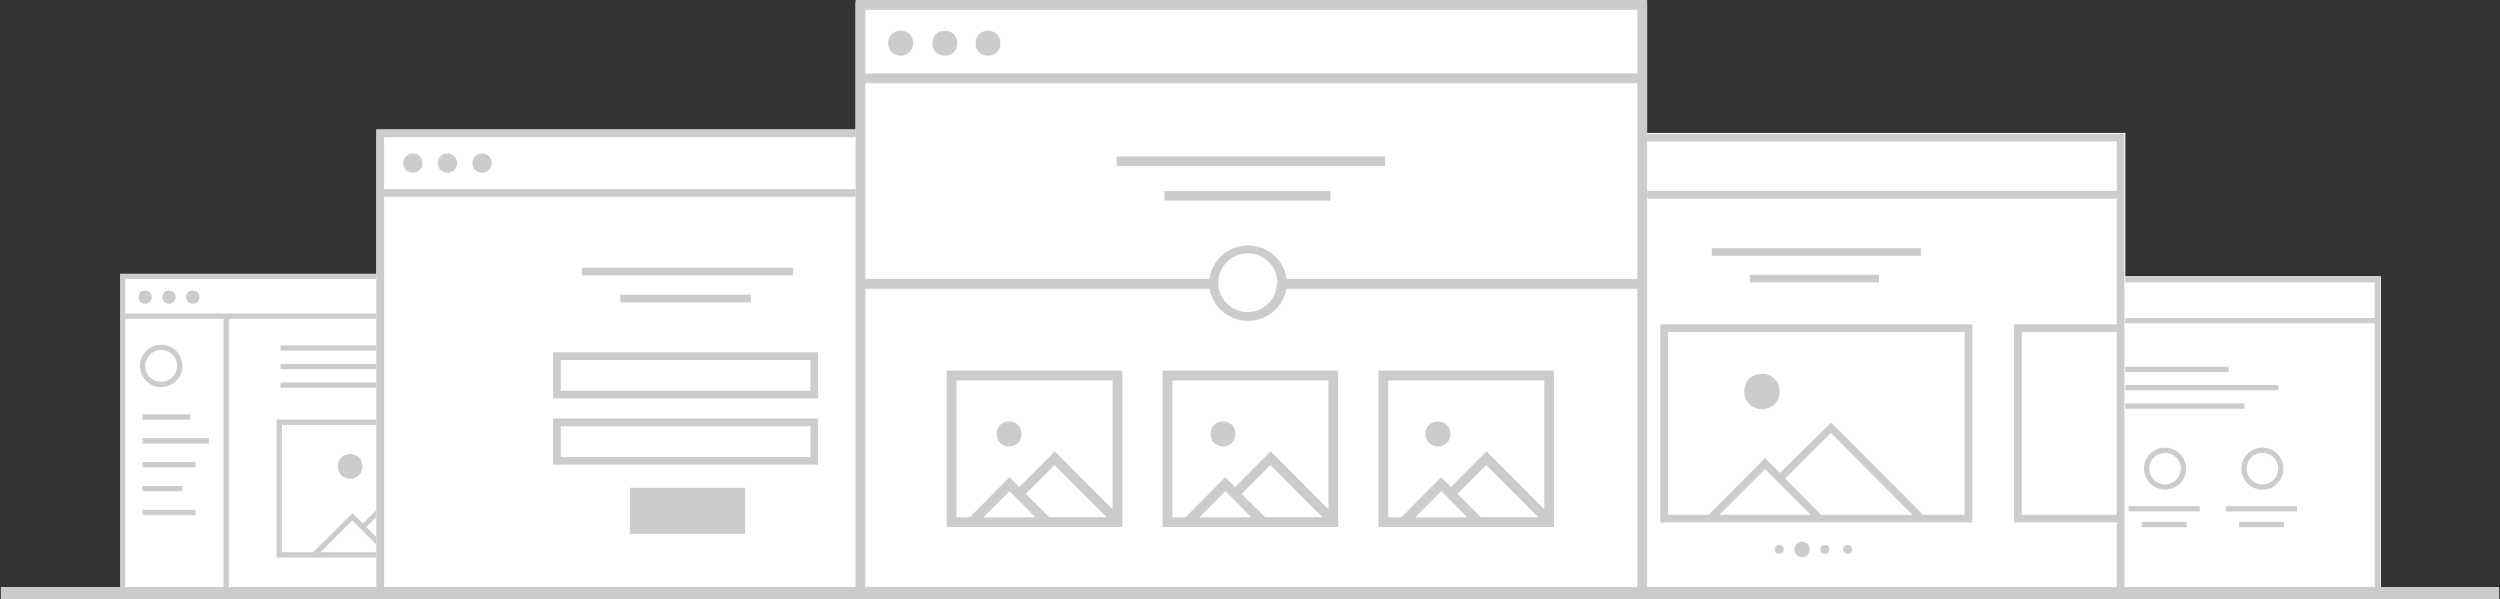 <?xml version="1.0" encoding="UTF-8"?>
<svg width="1448px" height="347px" viewBox="0 0 1448 347" version="1.1" xmlns="http://www.w3.org/2000/svg" xmlns:xlink="http://www.w3.org/1999/xlink">
    <rect x="0" y="0" width="1448" height="347" fill="#333333" stroke="none"/>
    <!-- Generator: Sketch 45.1 (43504) - http://www.bohemiancoding.com/sketch -->
    <title>Hero Image</title>
    <desc>Created with Sketch.</desc>
    <defs></defs>
    <g id="Page-1" stroke="none" stroke-width="1" fill="none" fill-rule="evenodd">
        <g id="Desktop-HD" transform="translate(-236, -411)">
            <g id="Group-2" transform="translate(240, 173)">
                <g id="Hero-Image" transform="translate(0, 238)">
                    <g id="np_wireframe-site_711411_000000" transform="translate(65, 158)">
                        <rect id="Rectangle-3" fill="#FFFFFF" x="1" y="1" width="248" height="187"></rect>
                        <path d="M140.92,112.12 C140.92,121.628 126.658,121.628 126.658,112.12 C126.658,102.611 140.92,102.611 140.92,112.12" id="Shape" fill="#CCCCCC" fill-rule="nonzero"></path>
                        <path d="M91.193,164.954 L217.201,164.954 L217.201,85.046 L91.193,85.046 L91.193,164.954 Z M153.466,161.88 L116.585,161.88 L135.025,143.44 L153.466,161.88 Z M143.165,147.246 L161.605,128.806 L194.548,161.881 L157.668,161.881 L143.165,147.246 Z M94.268,88.121 L214.129,88.121 L214.129,161.881 L198.27,161.881 L198.582,161.569 L161.701,124.689 L141.172,145.218 L135.182,139.227 L112.252,161.881 L94.267,161.881 L94.268,88.121 Z" id="Shape" fill="#CCCCCC" fill-rule="nonzero"></path>
                        <polygon id="Shape" fill="#CCCCCC" fill-rule="nonzero" points="93.498 42.019 182.626 42.019 182.626 45.092 93.498 45.092"></polygon>
                        <polygon id="Shape" fill="#CCCCCC" fill-rule="nonzero" points="93.498 63.533 159.575 63.533 159.575 66.606 93.498 66.606"></polygon>
                        <polygon id="Shape" fill="#CCCCCC" fill-rule="nonzero" points="93.498 52.776 204.139 52.776 204.139 55.849 93.498 55.849"></polygon>
                        <path d="M0.529,0.529 L0.529,188.004 L249.471,188.004 L249.471,0.529 L0.529,0.529 Z M246.398,3.602 L246.398,23.579 L3.602,23.579 L3.602,3.602 L246.398,3.602 Z M3.602,26.652 L60.459,26.652 L60.459,184.931 L3.602,184.931 L3.602,26.652 Z M63.533,184.931 L63.533,26.652 L246.398,26.652 L246.398,184.931 L63.533,184.931 Z" id="Shape" fill="#CCCCCC" fill-rule="nonzero"></path>
                        <path d="M18.874,14.082 C18.874,19.209 11.19,19.209 11.19,14.082 C11.19,8.956 18.874,8.956 18.874,14.082" id="Shape" fill="#CCCCCC" fill-rule="nonzero"></path>
                        <path d="M32.704,14.082 C32.704,19.209 25.02,19.209 25.02,14.082 C25.02,8.956 32.704,8.956 32.704,14.082" id="Shape" fill="#CCCCCC" fill-rule="nonzero"></path>
                        <path d="M46.534,14.082 C46.534,19.209 38.85,19.209 38.85,14.082 C38.85,8.956 46.534,8.956 46.534,14.082" id="Shape" fill="#CCCCCC" fill-rule="nonzero"></path>
                        <polygon id="Shape" fill="#CCCCCC" fill-rule="nonzero" points="13.59 81.973 41.251 81.973 41.251 85.046 13.59 85.046"></polygon>
                        <polygon id="Shape" fill="#CCCCCC" fill-rule="nonzero" points="13.59 95.803 52.008 95.803 52.008 98.876 13.59 98.876"></polygon>
                        <polygon id="Shape" fill="#CCCCCC" fill-rule="nonzero" points="13.59 109.633 44.324 109.633 44.324 112.707 13.59 112.707"></polygon>
                        <polygon id="Shape" fill="#CCCCCC" fill-rule="nonzero" points="13.59 123.463 36.641 123.463 36.641 126.537 13.59 126.537"></polygon>
                        <polygon id="Shape" fill="#CCCCCC" fill-rule="nonzero" points="13.59 137.293 44.324 137.293 44.324 140.367 13.59 140.367"></polygon>
                        <path d="M24.347,66.234 C29.317,66.234 33.807,63.245 35.704,58.647 C37.613,54.061 36.557,48.766 33.039,45.249 C29.521,41.731 24.239,40.686 19.641,42.583 C15.043,44.492 12.053,48.97 12.053,53.94 C12.053,57.206 13.35,60.327 15.655,62.632 C17.96,64.937 21.081,66.234 24.347,66.234 L24.347,66.234 Z M24.347,44.721 C28.081,44.721 31.442,46.966 32.871,50.411 C34.288,53.857 33.507,57.831 30.866,60.46 C28.225,63.101 24.263,63.893 20.818,62.464 C17.372,61.036 15.127,57.674 15.127,53.941 C15.127,48.851 19.257,44.721 24.347,44.721 L24.347,44.721 Z" id="Shape" fill="#CCCCCC" fill-rule="nonzero"></path>
                    </g>
                    <g id="np_wireframe-site_711396_000000" transform="translate(1127, 160)">
                        <rect id="Rectangle-4" fill="#FFFFFF" x="0" y="0" width="248" height="187"></rect>
                        <polygon id="Shape" fill="#CCCCCC" fill-rule="nonzero" points="57.689 63.024 188.787 63.024 188.787 66.073 57.689 66.073"></polygon>
                        <polygon id="Shape" fill="#CCCCCC" fill-rule="nonzero" points="75.982 73.695 168.97 73.695 168.97 76.744 75.982 76.744"></polygon>
                        <polygon id="Shape" fill="#CCCCCC" fill-rule="nonzero" points="83.604 52.354 159.823 52.354 159.823 55.402 83.604 55.402"></polygon>
                        <polygon id="Shape" fill="#CCCCCC" fill-rule="nonzero" points="45.494 133.146 86.652 133.146 86.652 136.195 45.494 136.195"></polygon>
                        <polygon id="Shape" fill="#CCCCCC" fill-rule="nonzero" points="53.116 142.293 79.03 142.293 79.03 145.341 53.116 145.341"></polygon>
                        <path d="M0.524,0.524 L0.524,186.5 L247.476,186.5 L247.476,0.524 L0.524,0.524 Z M244.427,3.573 L244.427,24.152 L3.573,24.152 L3.573,3.573 L244.427,3.573 Z M3.573,183.451 L3.573,27.201 L244.427,27.201 L244.427,183.451 L3.573,183.451 Z" id="Shape" fill="#CCCCCC" fill-rule="nonzero"></path>
                        <path d="M18.723,13.97 C18.723,19.055 11.101,19.055 11.101,13.97 C11.101,8.884 18.723,8.884 18.723,13.97" id="Shape" fill="#CCCCCC" fill-rule="nonzero"></path>
                        <path d="M32.442,13.97 C32.442,19.055 24.82,19.055 24.82,13.97 C24.82,8.884 32.442,8.884 32.442,13.97" id="Shape" fill="#CCCCCC" fill-rule="nonzero"></path>
                        <path d="M46.162,13.97 C46.162,19.055 38.54,19.055 38.54,13.97 C38.54,8.884 46.162,8.884 46.162,13.97" id="Shape" fill="#CCCCCC" fill-rule="nonzero"></path>
                        <path d="M66.598,123.631 C71.528,123.631 75.97,120.666 77.864,116.104 C79.745,111.555 78.697,106.303 75.22,102.813 C71.731,99.324 66.478,98.288 61.929,100.17 C57.368,102.063 54.402,106.505 54.402,111.436 C54.402,114.675 55.676,117.771 57.963,120.058 C60.25,122.345 63.358,123.631 66.597,123.631 L66.598,123.631 Z M66.598,102.29 C70.289,102.29 73.624,104.517 75.041,107.935 C76.458,111.353 75.672,115.295 73.064,117.903 C70.444,120.523 66.514,121.309 63.096,119.892 C59.678,118.474 57.451,115.14 57.451,111.436 C57.451,106.387 61.536,102.29 66.597,102.29 L66.598,102.29 Z" id="Shape" fill="#CCCCCC" fill-rule="nonzero"></path>
                        <polygon id="Shape" fill="#CCCCCC" fill-rule="nonzero" points="101.896 133.146 143.055 133.146 143.055 136.195 101.896 136.195"></polygon>
                        <polygon id="Shape" fill="#CCCCCC" fill-rule="nonzero" points="109.518 142.293 135.433 142.293 135.433 145.341 109.518 145.341"></polygon>
                        <path d="M110.805,111.436 C110.805,116.366 113.77,120.82 118.332,122.702 C122.881,124.596 128.133,123.548 131.623,120.058 C135.1,116.569 136.148,111.329 134.266,106.767 C132.373,102.218 127.931,99.241 123,99.241 C116.26,99.241 110.805,104.707 110.805,111.436 L110.805,111.436 Z M132.146,111.436 C132.146,115.14 129.907,118.474 126.489,119.891 C123.071,121.309 119.141,120.523 116.521,117.903 C113.913,115.294 113.127,111.353 114.544,107.935 C115.962,104.517 119.296,102.29 123,102.29 C128.049,102.29 132.146,106.386 132.146,111.436 L132.146,111.436 Z" id="Shape" fill="#CCCCCC" fill-rule="nonzero"></path>
                        <polygon id="Shape" fill="#CCCCCC" fill-rule="nonzero" points="158.299 133.146 199.457 133.146 199.457 136.195 158.299 136.195"></polygon>
                        <polygon id="Shape" fill="#CCCCCC" fill-rule="nonzero" points="165.921 142.293 191.835 142.293 191.835 145.341 165.921 145.341"></polygon>
                        <path d="M179.402,123.631 C184.333,123.631 188.775,120.666 190.669,116.104 C192.55,111.555 191.502,106.303 188.025,102.813 C184.535,99.324 179.283,98.288 174.734,100.17 C170.173,102.063 167.207,106.505 167.207,111.436 C167.207,114.675 168.481,117.771 170.768,120.058 C173.055,122.345 176.163,123.631 179.402,123.631 L179.402,123.631 Z M179.402,102.29 C183.094,102.29 186.429,104.517 187.846,107.935 C189.263,111.353 188.477,115.295 185.869,117.903 C183.249,120.523 179.319,121.309 175.901,119.892 C172.483,118.474 170.256,115.14 170.256,111.436 C170.256,106.387 174.341,102.29 179.402,102.29 L179.402,102.29 Z" id="Shape" fill="#CCCCCC" fill-rule="nonzero"></path>
                    </g>
                    <g id="np_wireframe-site_711403_000000" transform="translate(214, 75)">
                        <rect id="Rectangle-2" fill="#FFFFFF" x="0" y="0" width="361" height="272"></rect>
                        <polygon id="Shape" fill="#CCCCCC" fill-rule="nonzero" points="146.847 207.476 213.596 207.476 213.596 234.176 146.847 234.176"></polygon>
                        <path d="M102.348,155.746 L255.871,155.746 L255.871,129.047 L102.348,129.047 L102.348,155.746 Z M106.798,133.497 L251.421,133.497 L251.421,151.297 L106.798,151.297 L106.798,133.497 Z" id="Shape" fill="#CCCCCC" fill-rule="nonzero"></path>
                        <path d="M102.348,194.127 L255.871,194.127 L255.871,167.427 L102.348,167.427 L102.348,194.127 Z M106.798,171.877 L251.421,171.877 L251.421,189.677 L106.798,189.677 L106.798,171.877 Z" id="Shape" fill="#CCCCCC" fill-rule="nonzero"></path>
                        <polygon id="Shape" fill="#CCCCCC" fill-rule="nonzero" points="119.035 80.098 241.408 80.098 241.408 84.548 119.035 84.548"></polygon>
                        <polygon id="Shape" fill="#CCCCCC" fill-rule="nonzero" points="141.285 95.673 216.934 95.673 216.934 100.123 141.285 100.123"></polygon>
                        <path d="M0,0 L0,272 L361,272 L361,0 L0,0 Z M356.543,4.459 L356.543,34.557 L4.457,34.557 L4.457,4.459 L356.543,4.459 Z M4.457,267.541 L4.457,39.016 L356.543,39.016 L356.543,267.541 L4.457,267.541 Z" id="Shape" fill="#CCCCCC" fill-rule="nonzero"></path>
                        <path d="M26.7,19.468 C26.7,26.885 15.575,26.885 15.575,19.468 C15.575,12.052 26.7,12.052 26.7,19.468" id="Shape" fill="#CCCCCC" fill-rule="nonzero"></path>
                        <path d="M46.724,19.468 C46.724,26.885 35.599,26.885 35.599,19.468 C35.599,12.052 46.724,12.052 46.724,19.468" id="Shape" fill="#CCCCCC" fill-rule="nonzero"></path>
                        <path d="M66.749,19.468 C66.749,26.885 55.624,26.885 55.624,19.468 C55.624,12.052 66.749,12.052 66.749,19.468" id="Shape" fill="#CCCCCC" fill-rule="nonzero"></path>
                    </g>
                    <g id="np_wireframe-site_711408_000000" transform="translate(869, 77)">
                        <rect id="Rectangle-2" fill="#FFFFFF" x="0" y="0" width="358" height="269"></rect>
                        <path d="M0.536,0.536 L0.536,269.722 L357.464,269.722 L357.464,0.536 L0.536,0.536 Z M353.058,4.949 L353.058,33.633 L4.942,33.633 L4.942,4.949 L353.058,4.949 Z M4.942,115.271 L60.024,115.271 L60.024,221.18 L4.942,221.18 L4.942,115.271 Z M4.942,265.309 L4.942,225.593 L64.43,225.593 L64.43,110.858 L4.942,110.858 L4.942,38.046 L353.058,38.046 L353.058,110.858 L293.57,110.858 L293.57,225.593 L353.058,225.593 L353.058,265.309 L4.942,265.309 Z M353.058,115.271 L353.058,221.18 L297.976,221.18 L297.976,115.271 L353.058,115.271 Z" id="Shape" fill="#CCCCCC" fill-rule="nonzero"></path>
                        <path d="M26.838,19.997 C26.838,27.358 15.822,27.358 15.822,19.997 C15.822,12.636 26.838,12.636 26.838,19.997" id="Shape" fill="#CCCCCC" fill-rule="nonzero"></path>
                        <path d="M46.668,19.997 C46.668,27.358 35.651,27.358 35.651,19.997 C35.651,12.636 46.668,12.636 46.668,19.997" id="Shape" fill="#CCCCCC" fill-rule="nonzero"></path>
                        <path d="M66.497,19.997 C66.497,27.358 55.481,27.358 55.481,19.997 C55.481,12.636 66.497,12.636 66.497,19.997" id="Shape" fill="#CCCCCC" fill-rule="nonzero"></path>
                        <path d="M157.761,149.731 C157.761,163.384 137.312,163.384 137.312,149.731 C137.312,136.079 157.761,136.079 157.761,149.731" id="Shape" fill="#CCCCCC" fill-rule="nonzero"></path>
                        <path d="M199.794,241.21 C199.794,244.692 194.596,244.692 194.596,241.21 C194.596,237.745 199.794,237.745 199.794,241.21" id="Shape" fill="#CCCCCC" fill-rule="nonzero"></path>
                        <path d="M186.575,241.21 C186.575,244.692 181.376,244.692 181.376,241.21 C181.376,237.745 186.575,237.745 186.575,241.21" id="Shape" fill="#CCCCCC" fill-rule="nonzero"></path>
                        <path d="M175.162,241.21 C175.162,247.105 166.349,247.105 166.349,241.21 C166.349,235.332 175.162,235.332 175.162,241.21" id="Shape" fill="#CCCCCC" fill-rule="nonzero"></path>
                        <path d="M160.136,241.21 C160.136,244.692 154.937,244.692 154.937,241.21 C154.937,237.745 160.136,237.745 160.136,241.21" id="Shape" fill="#CCCCCC" fill-rule="nonzero"></path>
                        <path d="M88.666,225.593 L269.334,225.593 L269.334,110.858 L88.666,110.858 L88.666,225.593 Z M175.748,221.18 L122.87,221.18 L149.309,194.703 L175.748,221.18 Z M160.979,200.167 L187.418,173.69 L234.652,221.181 L181.773,221.181 L160.979,200.167 Z M93.074,115.272 L264.929,115.272 L264.929,221.181 L239.987,221.181 L240.435,220.733 L187.556,167.779 L157.898,196.911 L149.309,188.309 L116.656,221.182 L93.074,221.182 L93.074,115.272 Z" id="Shape" fill="#CCCCCC" fill-rule="nonzero"></path>
                        <polygon id="Shape" fill="#CCCCCC" fill-rule="nonzero" points="118.41 66.729 239.59 66.729 239.59 71.142 118.41 71.142"></polygon>
                        <polygon id="Shape" fill="#CCCCCC" fill-rule="nonzero" points="140.443 82.175 215.354 82.175 215.354 86.587 140.443 86.587"></polygon>
                    </g>
                    <g id="np_wireframe-site_711410_000000" transform="translate(491, 0)">
                        <rect id="Rectangle" fill="#FFFFFF" x="0.556" y="1.112" width="458.444" height="345.888"></rect>
                        <path d="M96.69,251.353 C96.69,260.991 82.242,260.991 82.242,251.353 C82.242,241.714 96.69,241.714 96.69,251.353" id="Shape" fill="#CCCCCC" fill-rule="nonzero"></path>
                        <path d="M53.346,305.293 L155.038,305.293 L155.038,214.651 L53.346,214.651 L53.346,305.293 Z M104.766,299.628 L74.599,299.628 L89.694,284.491 L104.766,299.628 Z M99.116,286.085 L115.778,269.377 L145.879,299.562 L112.776,299.562 L99.116,286.085 Z M58.996,220.318 L149.388,220.318 L149.388,294.94 L115.932,261.391 L95.32,282.06 L89.671,276.395 L66.632,299.631 L58.996,299.631 L58.996,220.318 Z" id="Shape" fill="#CCCCCC" fill-rule="nonzero"></path>
                        <path d="M220.609,251.353 C220.609,260.991 206.161,260.991 206.161,251.353 C206.161,241.714 220.609,241.714 220.609,251.353" id="Shape" fill="#CCCCCC" fill-rule="nonzero"></path>
                        <path d="M178.377,305.293 L280.068,305.293 L280.068,214.651 L178.377,214.651 L178.377,305.293 Z M229.796,299.628 L199.629,299.628 L214.724,284.491 L229.796,299.628 Z M224.147,286.085 L240.808,269.377 L270.909,299.562 L237.807,299.562 L224.147,286.085 Z M184.026,220.318 L274.418,220.318 L274.418,294.94 L240.962,261.391 L220.351,282.06 L214.701,276.395 L191.662,299.631 L184.026,299.631 L184.026,220.318 Z" id="Shape" fill="#CCCCCC" fill-rule="nonzero"></path>
                        <path d="M345.084,251.353 C345.084,260.991 330.636,260.991 330.636,251.353 C330.636,241.714 345.084,241.714 345.084,251.353" id="Shape" fill="#CCCCCC" fill-rule="nonzero"></path>
                        <path d="M303.407,305.293 L405.098,305.293 L405.098,214.651 L303.407,214.651 L303.407,305.293 Z M354.826,299.628 L324.659,299.628 L339.754,284.491 L354.826,299.628 Z M349.177,286.085 L365.838,269.377 L395.94,299.562 L362.837,299.562 L349.177,286.085 Z M309.056,220.318 L399.449,220.318 L399.449,294.94 L365.993,261.391 L345.381,282.06 L339.731,276.395 L316.692,299.631 L309.056,299.631 L309.056,220.318 Z" id="Shape" fill="#CCCCCC" fill-rule="nonzero"></path>
                        <polygon id="Shape" fill="#CCCCCC" fill-rule="nonzero" points="151.703 90.643 307.297 90.643 307.297 96.204 151.703 96.204"></polygon>
                        <polygon id="Shape" fill="#CCCCCC" fill-rule="nonzero" points="179.488 110.662 275.622 110.662 275.622 116.223 179.488 116.223"></polygon>
                        <path d="M0.556,0 L0.556,345.888 L459,345.888 L459,0 L0.556,0 Z M453.34,5.67 L453.34,42.527 L6.215,42.527 L6.215,5.67 L453.34,5.67 Z M250.272,161.603 C248.68,150.418 239.129,142.112 227.854,142.112 C216.579,142.112 207.028,150.418 205.436,161.603 L6.217,161.603 L6.217,48.197 L453.341,48.197 L453.341,161.603 L250.272,161.603 Z M244.612,163.752 C244.612,170.64 240.478,176.842 234.132,179.478 C227.787,182.114 220.469,180.652 215.628,175.779 C210.764,170.928 209.305,163.597 211.936,157.24 C214.567,150.883 220.757,146.741 227.633,146.741 C232.165,146.696 236.542,148.446 239.77,151.658 C243.02,154.848 244.833,159.211 244.833,163.752 L244.612,163.752 Z M6.215,340.217 L6.215,167.273 L205.548,167.273 C207.516,178.06 216.89,185.878 227.834,185.878 C238.755,185.878 248.129,178.06 250.097,167.273 L453.341,167.273 L453.341,340.217 L6.215,340.217 Z" id="Shape" fill="#CCCCCC" fill-rule="nonzero"></path>
                        <path d="M33.897,25.024 C33.897,34.663 19.449,34.663 19.449,25.024 C19.449,15.385 33.897,15.385 33.897,25.024" id="Shape" fill="#CCCCCC" fill-rule="nonzero"></path>
                        <path d="M59.459,25.024 C59.459,34.663 45.011,34.663 45.011,25.024 C45.011,15.385 59.459,15.385 59.459,25.024" id="Shape" fill="#CCCCCC" fill-rule="nonzero"></path>
                        <path d="M84.465,25.024 C84.465,34.663 70.017,34.663 70.017,25.024 C70.017,15.385 84.465,15.385 84.465,25.024" id="Shape" fill="#CCCCCC" fill-rule="nonzero"></path>
                    </g>
                    <path d="M1440,343.5 L0,343.5" id="Line" stroke="#CCCCCC" stroke-width="7" stroke-linecap="square"></path>
                </g>
            </g>
        </g>
    </g>
</svg>